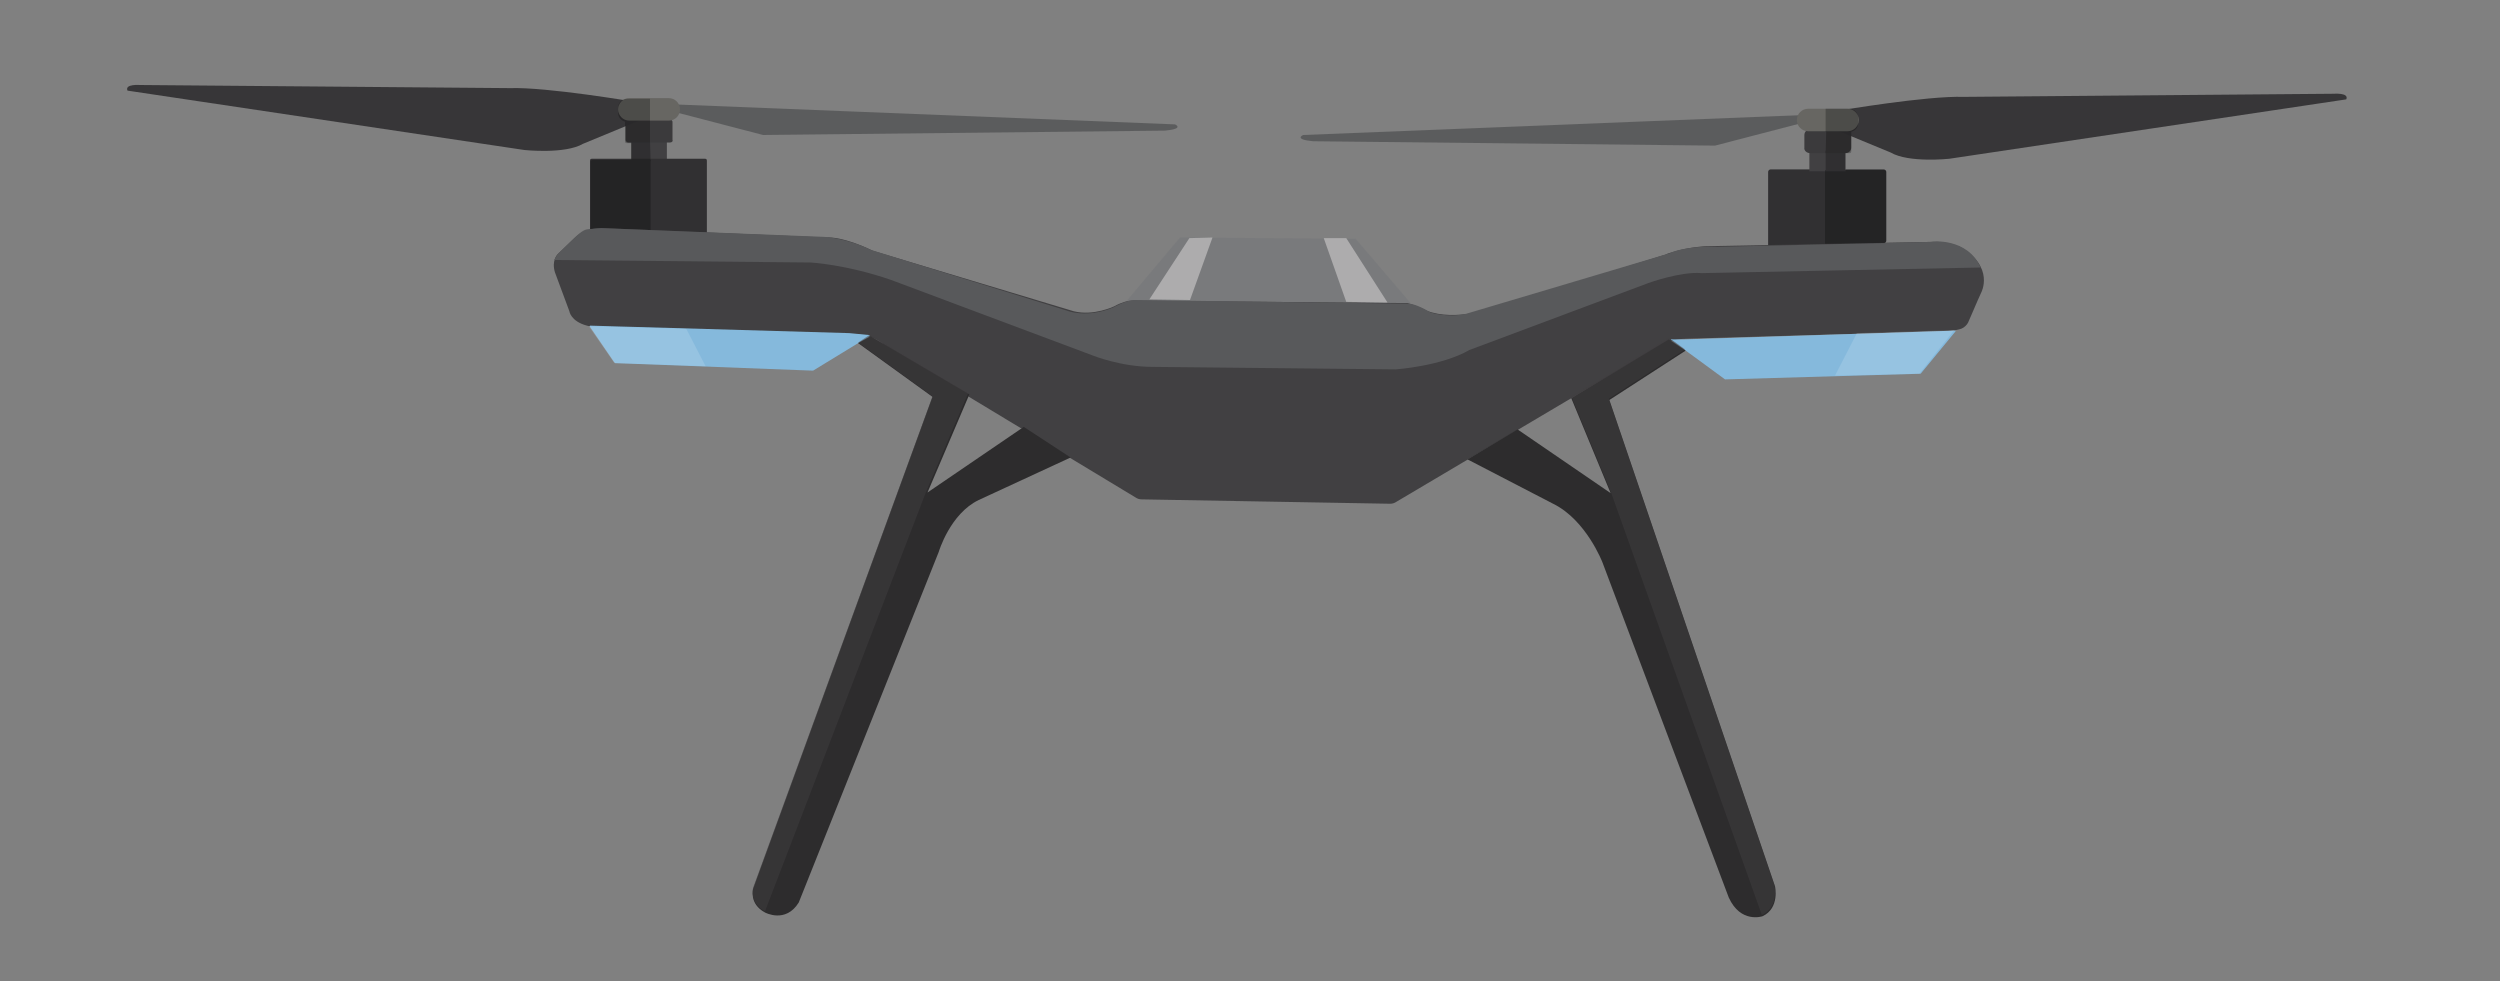<?xml version="1.0" encoding="utf-8"?>
<!-- Generator: Adobe Illustrator 18.1.1, SVG Export Plug-In . SVG Version: 6.00 Build 0)  -->
<svg version="1.1" id="Layer_1" xmlns="http://www.w3.org/2000/svg" xmlns:xlink="http://www.w3.org/1999/xlink" x="0px" y="0px"
	 viewBox="0 0 400 157" enable-background="new 0 0 400 157" xml:space="preserve">
<rect x="0" y="0" width="400" height="157" fill="#808080" stroke="none"/>
<g>
	<path fill="#313032" d="M301.8,38.5V27.5c0-0.2-0.2-0.4-0.4-0.4h-18.1c-0.2,0-0.4,0.2-0.4,0.4v11.8c0,0.2,0.2,0.4,0.4,0.4l18.1-0.8
		C301.6,38.9,301.8,38.7,301.8,38.5z"/>
	<polyline fill="#414042" points="295.2,26.8 295.3,27.4 295.3,24.1 289.5,24.1 289.5,27.4 295.3,27.4 	"/>
	<polyline fill="#414042" points="101,25.1 101,25.6 101,22.4 106.7,22.4 106.7,25.7 101,25.6 	"/>
	<path fill="#313032" d="M94.4,36.9V25.7c0-0.2,0.1-0.3,0.3-0.3h18.1c0.2,0,0.3,0.1,0.3,0.3v11.9c0,0.2-0.2,0.3-0.3,0.3l-18.1-0.8
		C94.6,37.2,94.4,37,94.4,36.9z"/>
	<path fill="#5B5C5D" d="M107.8,16.7l80.2,3.2c0,0,1.6,0.7-1.6,1l-64.3,0.7l-14.6-3.8L107.8,16.7z"/>
	<path fill="#3B3A3C" d="M107.2,22.8h-6.7c-0.2,0-0.4-0.2-0.4-0.4v-2.9c0-0.2,0.2-0.4,0.4-0.4h6.7c0.2,0,0.4,0.2,0.4,0.4v2.9
		C107.7,22.6,107.5,22.8,107.2,22.8z"/>
	<path fill="#373638" d="M101.6,16.3c0,0-14.1-2.4-20-2.2l-59.2-0.5c0,0-2.5-0.2-2,0.9L83.9,24c0,0,6.5,0.7,9.4-1l9.2-3.8
		L101.6,16.3z"/>
	<path fill="#676662" d="M107,19.3h-6.3c-1,0-1.8-0.8-1.8-1.8v0c0-1,0.8-1.8,1.8-1.8h6.3c1,0,1.8,0.8,1.8,1.8v0
		C108.8,18.5,108,19.3,107,19.3z"/>
	<g opacity="0.26">
		<line x1="104.1" y1="25.8" x2="101" y2="25.7"/>
		<polyline points="104.1,25.8 101,25.7 101,22.5 104,22.5 		"/>
		<path d="M104.1,37.4l-9.3-0.1c-0.2,0-0.3-0.2-0.3-0.3V25.9c0-0.2,0.1-0.3,0.3-0.3h9.3"/>
		<path d="M104,22.9l-3.7,0c-0.2,0-0.3-0.1-0.3-0.3v-3.2c0-0.2,0.1-0.3,0.3-0.3l3.7,0"/>
		<path d="M104,19.5l-3.7,0c-0.7,0-1.4-0.6-1.4-1.4v-0.9c0-0.7,0.6-1.4,1.4-1.4l3.7,0"/>
	</g>
	<path fill="#3B3A3C" d="M289.6,24.5h5.7c0.5,0,0.9-0.4,0.9-0.9v-2c0-0.5-0.4-0.9-0.9-0.9h-5.7c-0.5,0-0.9,0.4-0.9,0.9v2
		C288.6,24.1,289.1,24.5,289.6,24.5z"/>
	<path fill="#5B5C5D" d="M288.7,18.4l-80.2,3.2c0,0-1.6,0.7,1.6,1l64.3,0.7l14.6-3.8L288.7,18.4z"/>
	<path fill="#414042" d="M96.7,36.5c0,0-2.9-0.3-4.8,1.6l-2.7,2.6c0,0-1,1-0.4,2.9l2.3,6.2c0,0,0.2,1.6,2.8,2.3
		c0.1,0,0.3,0.1,0.4,0.1l42,1.4c0.1,0,0.2,0,0.3,0c0.5-0.1,2.9-0.2,5,1.7c0.1,0.1,0.1,0.1,0.2,0.2l39.9,24.1c0.3,0.2,0.6,0.3,1,0.3
		l39.7,0.7c0.4,0,0.7-0.1,1-0.3l42.2-25c0,0,0.1,0,0.1-0.1c0.3-0.2,2.1-1,4.2-1l40.9-1.2c0,0,1.8,0,3-0.4c0.5-0.2,0.9-0.6,1.1-1
		c0.5-1.1,1.4-3.3,2.1-4.8c0,0,2.2-4.1-3.4-7.3c-0.1-0.1-0.2-0.1-0.3-0.1c-0.5-0.2-2.2-0.8-4.1-0.7l-36.4,0.7c0,0-2.6,0.1-5.4,1
		c-0.1,0-0.7,0.2-0.8,0.3c0,0-27.9,8.7-27.9,8.7s-7,2.3-11.3-0.1c0,0-2.6-1.2-4.2-1.2l-40.6-0.2c0,0-2.2-0.1-4.3,1.1
		c0,0-3.3,1.6-6.5,0.8l-31.9-9.6c-0.1,0-0.2-0.1-0.3-0.1c-0.8-0.4-4.8-2.3-7.5-2.1L96.7,36.5z"/>
	<polygon fill="#797A7C" points="180.3,48.1 188.8,38 216.9,38.2 225.7,48.5 	"/>
	<path fill="#58595B" d="M316.9,42.8l-44.6,0.9c-3.4-0.3-8.6,1.6-8.6,1.6L235.1,56c-4.5,2.6-11.8,3.1-11.8,3.1l-38.9-0.4
		c-5,0-9.5-1.8-9.5-1.8l-32.3-12.1c-7.2-2.5-12.9-2.8-12.9-2.8l-41-0.4c0,0,0.1-0.5,0.9-1.3l2.6-2.5c0,0,1-1,1.7-1.1
		s2.3-0.2,2.3-0.2l35.7,1.4c0,0,3.6,0.2,7.5,2.1l31.3,9.7c0,0,3.1,1.3,7.4-0.5c0,0,2.3-1.3,3.5-1.2l43.9,0.6c0,0,1.1,0,3.4,1.4
		c0,0,2.7,0.9,5.7,0.2l32.6-9.7c0,0,2.2-1.2,7.5-1l34.3-0.8C309.1,38.6,314.8,38,316.9,42.8z"/>
	<path fill="#85B9DC" d="M94.4,52.3l3.9,5.7c0,0,0.1,0,0.1,0.1l31.6,1.2c0,0,0,0,0.1,0l9-5.5c0.1-0.1,0.1-0.2-0.1-0.2l-3.1-0.3
		c0,0,0,0,0,0l-41.5-1.2C94.4,52.2,94.3,52.3,94.4,52.3z"/>
	<path fill="#85B9DC" d="M267.4,54.4l8.6,6.3c0,0,0,0,0.1,0l31.1-0.9c0,0,0,0,0.1,0l5.6-6.8c0-0.1,0-0.1-0.1-0.1l-43.3,1.4l-1.9,0
		C267.3,54.2,267.3,54.3,267.4,54.4z"/>
	<path fill="#2D2C2D" d="M137.3,54.9l11.9,8.6l-28.7,78.7c0,0-0.7,2.4,1.9,3.8c0,0,3.3,1.8,5.4-1.6l22.4-56.1c0,0,1.8-6.1,6.4-8.3
		l14.7-6.8l-7.5-4.9l-15.4,10.5l6.7-15.7l-15.8-9.3L137.3,54.9z"/>
	<path opacity="0.48" fill="#414042" d="M148.2,78.6l6.7-15.7l-15.8-9.3l-1.8,1.2l11.9,8.6L120.5,142c0,0-0.7,2.4,1.9,3.8"/>
	<path fill="#2D2C2D" d="M269.7,56.1l-12.2,7.9l26.5,77.8c0,0,0.8,3.5-2,4.8c0,0-3.5,1.2-5.4-3L256.4,90c0,0-2.6-6.8-7.9-9.4
		l-13.7-7.1l8-4.8l14.9,10.2l-6.3-15.2l15.6-9.4L269.7,56.1z"/>
	<path fill="#373638" d="M294.2,17.7c0,0,14.1-2.4,20-2.2l59.2-0.5c0,0,2.5-0.2,2,0.9l-63.5,9.5c0,0-6.5,0.7-9.4-1l-9.2-3.8
		L294.2,17.7z"/>
	<path fill="#676662" d="M289.3,21h6.3c1,0,1.8-0.8,1.8-1.8v0c0-1-0.8-1.8-1.8-1.8h-6.3c-1,0-1.8,0.8-1.8,1.8v0
		C287.5,20.2,288.3,21,289.3,21z"/>
	<polygon fill="#ADACAD" points="211.8,38.1 215.4,38.1 222,48.4 215.4,48.3 	"/>
	<polygon fill="#ADACAD" points="194,38 190.3,38.1 183.9,47.9 190.4,48 	"/>
	<g opacity="0.26">
		<line x1="292.1" y1="27.4" x2="295.2" y2="27.3"/>
		<polyline points="292.1,27.4 295.2,27.3 295.2,24.1 292.1,24.1 		"/>
		<path d="M292,39l9.5-0.1c0.2,0,0.3-0.2,0.3-0.3V27.5c0-0.2-0.2-0.3-0.3-0.3H292"/>
		<path d="M292.1,24.5l3.8,0c0.2,0,0.3-0.1,0.3-0.3V21c0-0.2-0.1-0.3-0.3-0.3l-3.7,0"/>
		<path d="M292.1,21.1l3.8,0c0.8,0,1.4-0.6,1.4-1.4v-0.9c0-0.7-0.6-1.4-1.4-1.4l-3.8,0"/>
	</g>
	<polyline opacity="0.14" fill="#FFFFFF" points="109.8,52.6 94.2,52.2 98.3,58.1 112.9,58.6 	"/>
	<polyline opacity="0.14" fill="#FFFFFF" points="297.1,53.3 312.7,52.8 307.1,59.8 293.6,60.1 	"/>
	<path opacity="0.48" fill="#414042" d="M257.7,78.6l-6.3-15.2l15.6-9.4l2.6,1.9l-12.2,7.9l26.5,77.8c0,0,0.8,3.5-2,4.8"/>
</g>
</svg>
